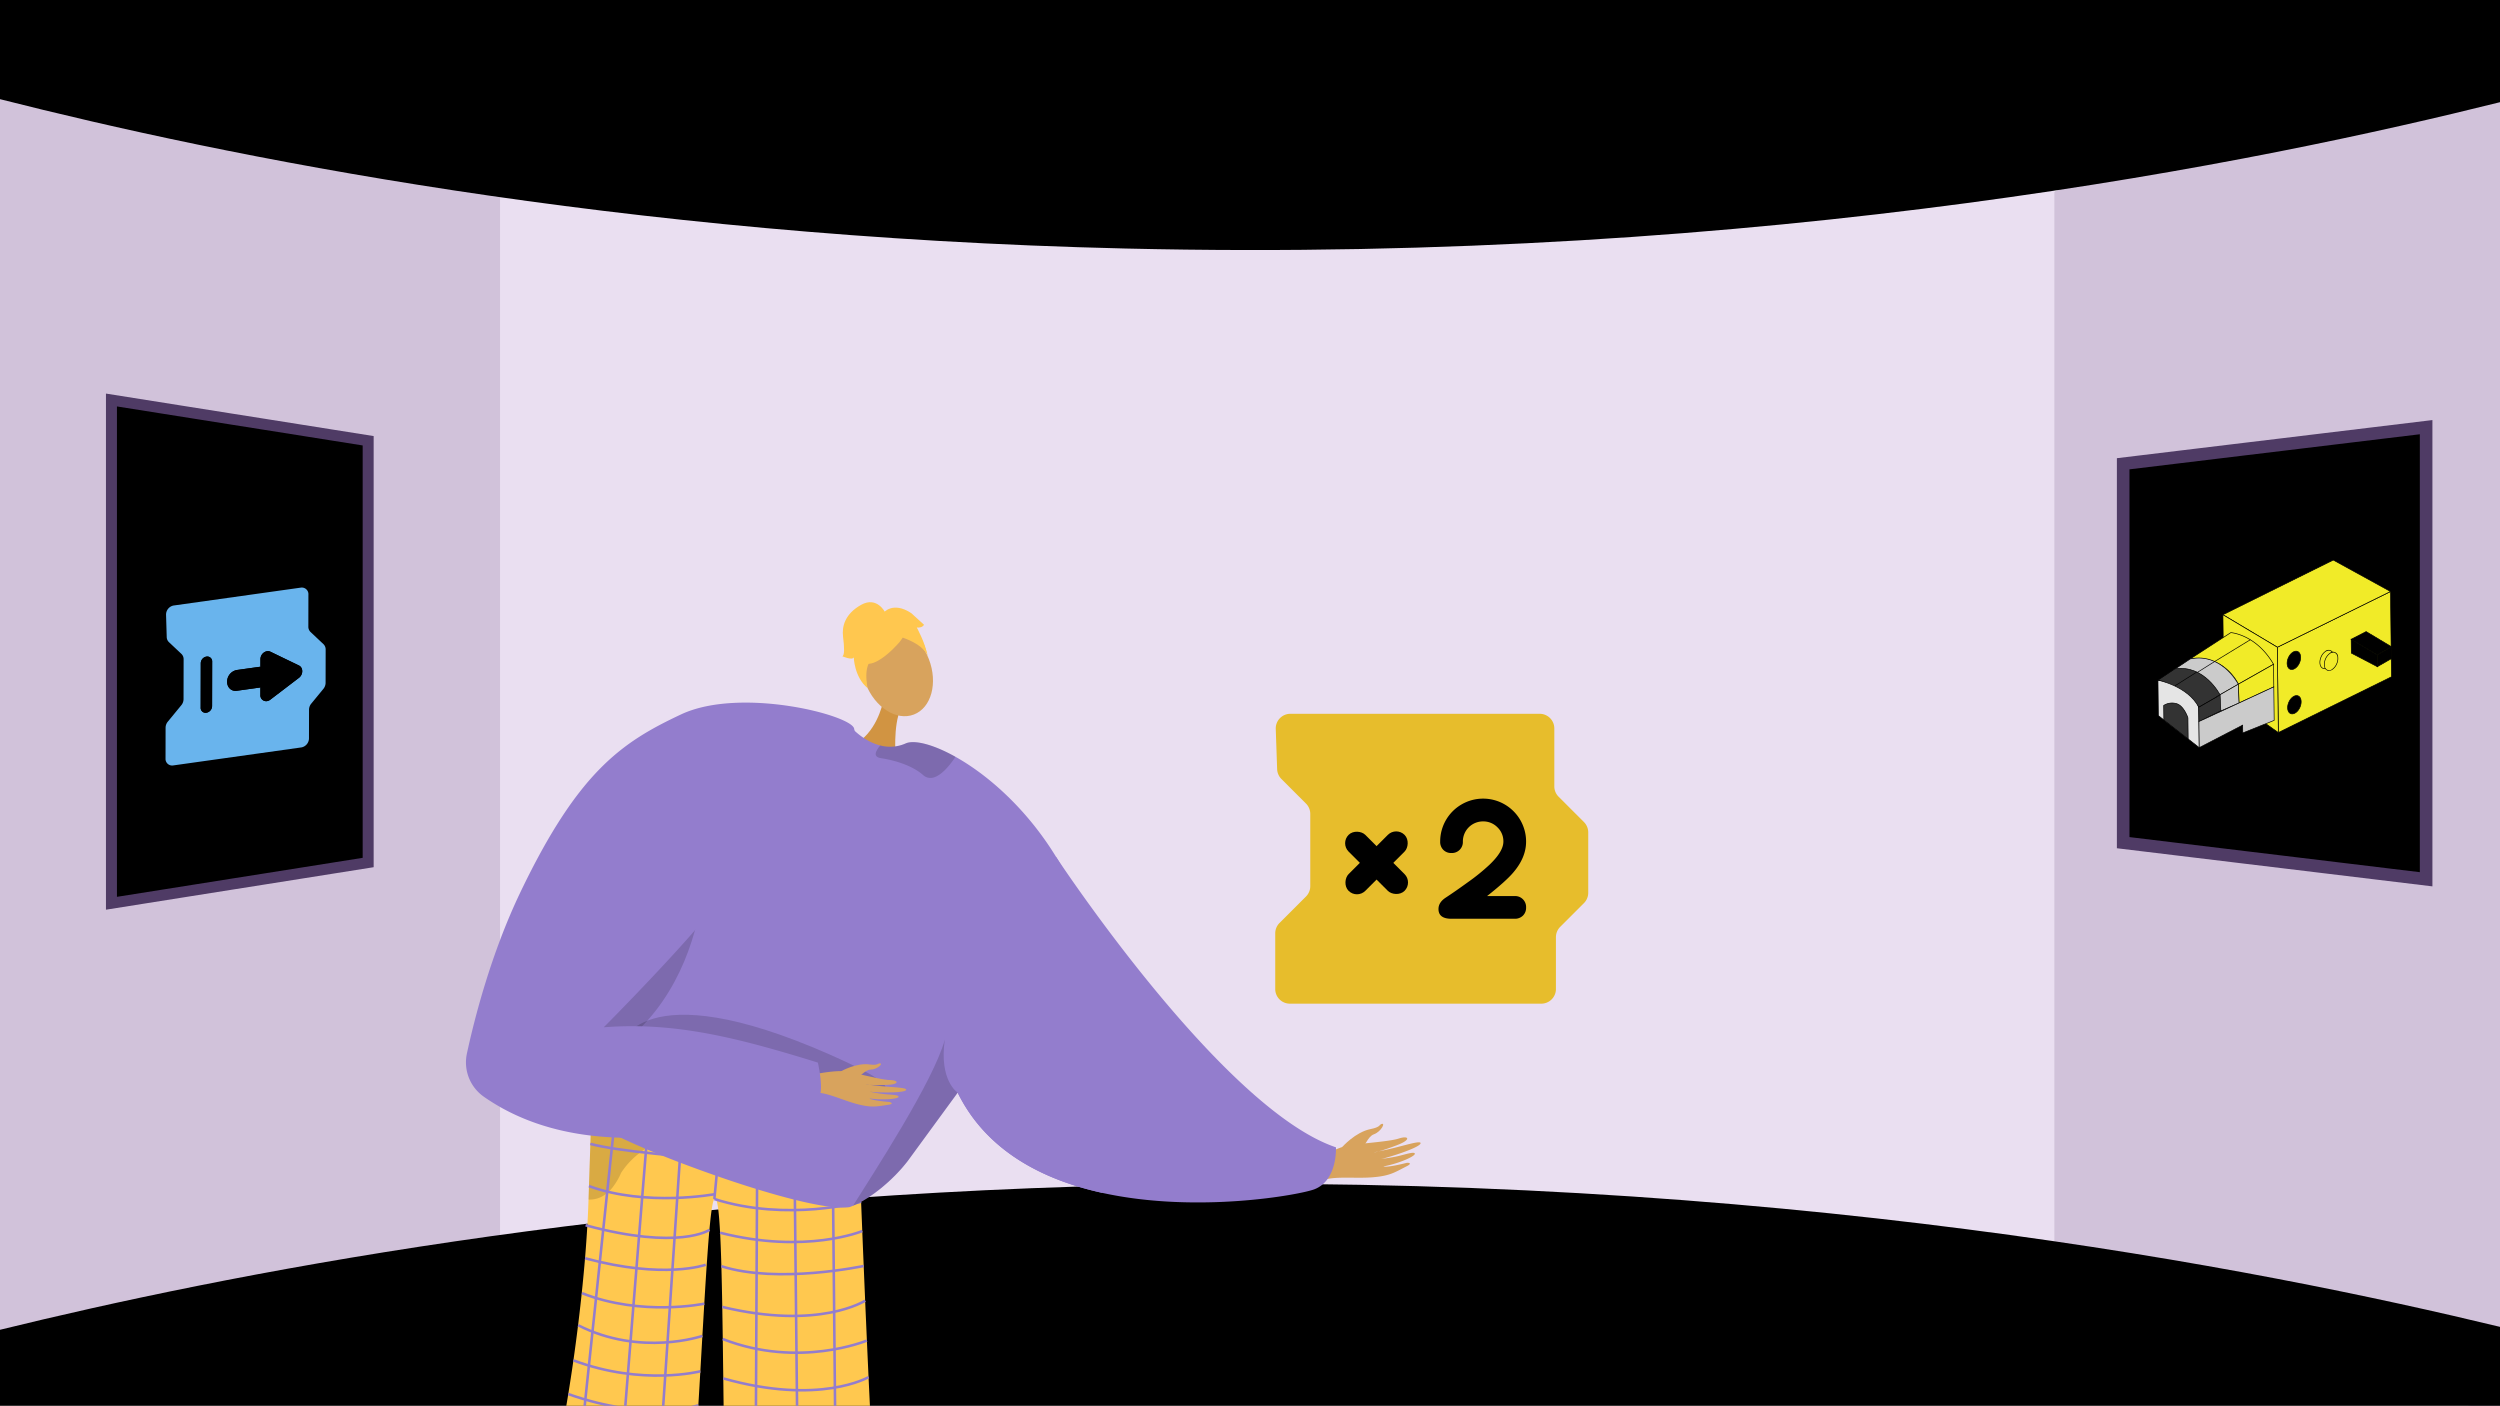 <svg xmlns="http://www.w3.org/2000/svg" xmlns:xlink="http://www.w3.org/1999/xlink" width="1365.799" height="768" viewBox="0 0 1365.799 768"><defs><style>.a,.n{fill:none;}.b{clip-path:url(#a);}.c{fill:#d1c2da;}.d{fill:#eadff1;}.e,.f,.g{fill:#000;}.f,.g{stroke:#4f3b65;}.f,.g,.n{stroke-miterlimit:10;}.f{stroke-width:6.876px;}.g{stroke-width:6px;}.h{clip-path:url(#b);}.i,.p{fill:#d8a35d;}.i{fill-rule:evenodd;}.j{fill:#937dcd;}.k{fill:#ffc84f;}.l{opacity:0.3;}.m{opacity:0.5;}.n{stroke:#937dcd;stroke-width:1.407px;}.o{fill:#d19442;}.q{opacity:0.15;}.r{fill:#ffc74f;}.s{isolation:isolate;}.t{clip-path:url(#c);}.u{fill:#69b4ed;}.v{fill:#e7bd2c;}.w{fill:#e5e5e5;}.x{fill:#f1eb28;}.y{fill:#cbcbcb;}.z{fill:#333;}</style><clipPath id="a"><rect class="a" width="1365.799" height="768"/></clipPath><clipPath id="b"><rect class="a" width="544.615" height="469.58"/></clipPath><clipPath id="c"><path class="a" d="M90.517,3266.24l.162-87.361,87.4-12.283-.162,87.361Z" transform="translate(-90.517 -3166.596)"/></clipPath></defs><g transform="translate(-0.1 -2853.209)"><g transform="translate(0.1 2853.209)"><g class="b"><g transform="translate(-0.2 -7.619)"><path class="c" d="M1365.9,2855.246v770.5l-242.228-68.659-32.991-6.362,1.636-566.951,30.118-25.966Z" transform="translate(0.1 -2845.558)"/><path class="c" d="M316.2,2973.074l-16.051,565.2L.1,3613.855V2851.9l298.845,95.056Z" transform="translate(0.1 -2845.611)"/><path class="d" d="M697.877,2934.781H273.269v627.183h849.165V2934.781Z" transform="translate(0.1 -2844.295)"/><path class="e" d="M-.1,2907.454c121.657,30.862,335.7,75.061,615,81.648,352.971,8.325,622.428-47.851,751-79.946v-63.446H-.1Z" transform="translate(0.1 -2845.709)"/><path class="e" d="M-.1,3569.64c121.657-29.857,335.7-72.615,615-78.988,352.971-8.053,622.428,46.292,751,77.342v47.939L.1,3618.723Z" transform="translate(0.1 -2835.484)"/></g></g></g><g transform="translate(1160.033 3086.577)"><path class="f" d="M1160.033,3101.2v207l66.988,8.1,21.016,2.53,77.5,9.37v-247l-77.5,9.37-21.016,2.53Z" transform="translate(-1160.033 -3081.201)"/></g><path class="g" d="M201.235,3088.687V3319.1l-56.767,9.016-17.809,2.816-65.672,10.43V3066.425l65.672,10.43,17.809,2.816Z" transform="translate(0 5.319)"/><g transform="translate(244.751 3151.63)"><g class="h"><g transform="translate(9.9 30.572)"><g transform="translate(456.616 284.958)"><path class="i" d="M733.359,3467.874s7.188-8.2,15.568-9.845c4.982-.98,4.813-2.237,5.652-2.649,2.786-1.365.256,4.014-3.947,5.54-3.416,1.241-5.106,7.234-7.135,8.574s-8.16,3.9-9.747,3.147S733.359,3467.874,733.359,3467.874Z" transform="translate(-711.267 -3455.16)"/><path class="i" d="M711.267,3479.065c1.529-.583,17.493-11.057,26.332-12.24s22.094-2.1,26.621-3.59c5.326-1.754,6.775.331.664,2.956-3.972,1.706-12.141,4.433-13.968,4.582-.886.073,4.863-.941,11.093-2.5,6.623-1.659,13.792-3.84,14.172-2.663.738,2.28-18.29,8.259-21.666,8.765a85.654,85.654,0,0,0,8.893-1.45c4-.882,8.568-2.5,9.511-1.7,1.485,1.26-8.542,5.677-16.917,7.191-.135.278,2.6.593,12.429-1.873.988-.248,3.541.083.342,1.725-6.734,3.456-9.375,5.44-19.31,6.159-9.689.7-20.479-.856-27.36,1.771Z" transform="translate(-711.267 -3455.16)"/></g><path class="j" d="M718.27,3490.905c-7.765,3.039-64.148,13.378-115.9,2.012-32.665-7.161-63.473-22.986-79.06-54.751-40.275-82.112,53.837-128.69,53.837-128.69a1.772,1.772,0,0,1,.14.225c4.08,6.162,91.805,137.778,152.675,158.316C729.96,3468.017,730.931,3485.939,718.27,3490.905Z" transform="translate(-254.651 -3170.202)"/><g transform="translate(51.803 272.179)"><path class="k" d="M306.454,3625.861l11.32.02,3.8.01a106.937,106.937,0,0,0,18.51,3.61,100.959,100.959,0,0,0,20.97.03,83.07,83.07,0,0,0,17.28-3.53l2.22.01c.36-5.609.72-11.33,1.06-17.07.38-6.18.74-12.4,1.1-18.56.38-6.539.75-13.01,1.11-19.33.15-2.49.3-4.959.44-7.39q.3-5.22.6-10.22c.58-9.669,1.15-18.65,1.71-26.5.37-5.13.73-9.78,1.1-13.82.88-9.68,1.77-15.87,2.69-16.87.35-.38.67-.26.97.3.95,1.81,1.64,8.291,2.17,18.12.18,3.39.34,7.18.48,11.32q.12,3.345.22,6.98c.19,6.76.35,14.23.49,22.23.04,2.761.09,5.58.13,8.46.05,2.97.09,6,.14,9.09.09,6.94.18,14.151.28,21.51.06,5.391.13,10.87.2,16.391.06,5.1.13,10.239.2,15.389l17.36.03,22.72.05,20.74.04,19.75.04c-.21-3.92-.42-7.989-.62-12.16-.33-6.59-.66-13.46-.99-20.48-.3-6.56-.61-13.25-.91-19.969-.14-3.311-.29-6.621-.43-9.931q-.27-5.94-.52-11.86c-.27-6.42-.53-12.77-.79-18.959-.23-5.38-.44-10.63-.65-15.711-.04-1.13-.09-2.26-.13-3.37-.23-5.58-.44-10.93-.64-15.96v-.05c-.06-1.539-.12-3.06-.18-4.539-.21-5.241-.39-10.081-.56-14.411-.54-14-.86-22.73-.86-22.73a11.407,11.407,0,0,1-6.71,2.43c-1.8-.12-4.3-.289-7.37-.49-3.68-.26-8.18-.58-13.28-.95h-.01q-3.63-.27-7.62-.57c-.59-.05-1.18-.089-1.78-.13h-.01c-5.71-.44-11.87-.93-18.28-1.459q-2.775-.227-5.63-.471c-.54-.05-1.08-.089-1.63-.14h-.01c-3.99-.34-8.04-.69-12.1-1.06-5.11-.47-10.22-.95-15.23-1.45-2.08-.21-4.15-.42-6.18-.629-3.24-.341-6.42-.69-9.5-1.041h-.04c-3.06-.35-6.03-.709-8.87-1.07-2.38-.3-4.68-.6-6.87-.91-.11-.01-.22-.03-.33-.039-.93-.13-1.44-.211-1.44-.211-5.12-.74-9.6-1.49-13.21-2.24-1.05-.22-2.03-.44-2.93-.66-.12-.04-.25-.07-.37-.1-.2-.05-.4-.1-.59-.15-.58-.15-1.11-.3-1.6-.45-.56-.17-1.07-.34-1.52-.52-.13-.049-.26-.1-.38-.15a9.328,9.328,0,0,1-1.13-.54,2.787,2.787,0,0,1-.86-.69v.15c-.01.2-.02.61-.04,1.21-.01.15-.01.3-.02.46-.02.54-.04,1.19-.07,1.96-.02.611-.05,1.28-.07,2.03-.02.56-.04,1.16-.06,1.79-.02.34-.03.69-.04,1.05,0,.09-.01.17-.01.26-.01.34-.02.69-.04,1.051q-.06,1.965-.15,4.259c-.02.551-.04,1.12-.06,1.71-.03,1.05-.07,2.14-.11,3.27-.05,1.42-.1,2.91-.15,4.46v.1c-.01.2-.01.41-.02.62l-.03.84c-.02.51-.03,1.02-.05,1.53-.02.57-.04,1.15-.06,1.73-.02.52-.03,1.05-.05,1.59-.12,3.44-.24,7.09-.36,10.92-.03.63-.05,1.27-.07,1.91-.05,1.29-.09,2.6-.13,3.92-.08,2.391-.16,4.85-.24,7.35-.15,4.62-.37,9.4-.65,14.291-.34,5.789-.76,11.75-1.26,17.789q-.33,3.93-.7,7.9c-.88,9.5-1.93,19.15-3.1,28.681-.04.329-.08.659-.13.989-.76,6.15-1.57,12.24-2.42,18.21-.9,6.3-1.84,12.47-2.81,18.42-1.02,6.25-2.07,12.261-3.12,17.941C307.1,3622.5,306.784,3624.2,306.454,3625.861Z" transform="translate(-306.454 -3442.381)"/><g class="l" transform="translate(15.17 0.002)"><path d="M408.139,3454.43c.249,0,.5,0,.737,0C408.876,3454.432,408.615,3454.428,408.139,3454.43Z" transform="translate(-321.624 -3442.383)"/><path class="m" d="M408.139,3454.43c-19.658-.121-62.093-6.551-62.093-6.551-12.477-1.8-21.187-3.672-22.589-5.5,0,0,0,.052,0,.146-.076,1.967-.881,24.492-1.831,54.026a14.568,14.568,0,0,0,2.072-.061c4.463-.436,8.069-2.869,10.964-6.453A35.611,35.611,0,0,0,339.4,3482C356.338,3455.55,401.836,3454.454,408.139,3454.43Z" transform="translate(-321.624 -3442.383)"/></g><g transform="translate(11.32 5.1)"><path class="n" d="M454.814,3453.431l.04,4.58.2,20.15.21,22.49v.04l.17,17.18v.92l.16,16.68.22,22.4.05,5.79.14,14.7.2,20.92.19,19.49.07,7.39" transform="translate(-317.774 -3447.481)"/><path class="n" d="M433.934,3455.991l.01.5.03,3.68.18,16.93.21,19.58.06,5.62.18,17.43.01,1.35.17,16.12.24,22.91.04,3.55.18,16.56.21,20.49.2,19.05.07,6.36" transform="translate(-317.774 -3447.481)"/><path class="n" d="M413.874,3454.271v.63l-.05,8.96-.02,4.56-.04,7.49-.08,14.98-.05,10.35-.09,17.26-.02,5.06-.07,13.12-.11,22.05-.03,4.93-.07,14.44-.1,20.32-.1,18.09-.04,9.56" transform="translate(-317.774 -3447.481)"/><line class="n" x1="4.197" y2="43.649" transform="translate(72.592 5.125)"/><path class="n" d="M361.054,3629.531l.24-3.56.96-14.25,1.29-19.07,1.22-18.12.74-10.87.56-8.31.1-1.46,1.28-19.02.37-5.42.81-12.05,1.47-21.77,1.31-19.36.23-3.46.17-2.53.03-.41.6-8.93.08-1.19.56-8.24.02-.36.03-.39" transform="translate(-317.774 -3447.481)"/><path class="n" d="M340.084,3629.5l.29-3.57,1.25-15.41,1.52-18.8,1.43-17.7,1.31-16.22.27-3.26,1.65-20.47.01-.1.14-1.74,1.27-15.72,1.72-21.29,1.97-24.26.16-2.02.03-.4.48-5.94,1.09-13.48.01-.08" transform="translate(-317.774 -3447.481)"/><path class="n" d="M336.554,3447.481l-1.39,13.21-.2,1.91-.62,5.91-2.5,23.69-.08.81v.01l-2.11,19.98-1.86,17.64-.48,4.62-1.59,15.1v.01l-1.42,13.45-.52,4.91-1.95,18.52-1.95,18.58-2,18.92-.11,1.13" transform="translate(-317.774 -3447.481)"/></g><path class="n" d="M469.794,3478.8s-116.88-4.517-147.164-12.657" transform="translate(-306.454 -3442.381)"/><path class="n" d="M390.366,3496.255c39.936,12.728,80.168,1.5,80.168,1.5" transform="translate(-306.454 -3442.381)"/><path class="n" d="M391.043,3493.537s-37.645,7.167-69.181-4.332" transform="translate(-306.454 -3442.381)"/><path class="n" d="M471.174,3513.765s-30.674,12.843-77.676.909" transform="translate(-306.454 -3442.381)"/><path class="n" d="M471.954,3532.838s-46.875,10.016-77.755.131" transform="translate(-306.454 -3442.381)"/><path class="n" d="M472.751,3551.787s-24.831,16.235-78.062,3.416" transform="translate(-306.454 -3442.381)"/><path class="n" d="M473.7,3573.586s-37.064,15.483-78.741-.835" transform="translate(-306.454 -3442.381)"/><path class="n" d="M474.61,3593.56s-26.656,15.672-79.373.7" transform="translate(-306.454 -3442.381)"/><path class="n" d="M475.6,3614.04s-36.233,15.144-80.156-3.387" transform="translate(-306.454 -3442.381)"/><path class="n" d="M387.675,3513.123s-16.446,11.359-67.653-2.527" transform="translate(-306.454 -3442.381)"/><path class="n" d="M385.63,3532.172s-22.412,8.193-65.919-3.542" transform="translate(-306.454 -3442.381)"/><path class="n" d="M384.86,3553.442s-34.135,7.16-66.789-5.744" transform="translate(-306.454 -3442.381)"/><path class="n" d="M383.828,3571.048s-33.581,11.6-67.912-5.841" transform="translate(-306.454 -3442.381)"/><path class="n" d="M382.714,3590.378s-31.723,8.157-69.35-5.965" transform="translate(-306.454 -3442.381)"/><path class="n" d="M381.618,3608.942s-26.959,9.413-71.061-6.112" transform="translate(-306.454 -3442.381)"/><path class="n" d="M307.434,3620.771a109.713,109.713,0,0,0,10.45,3.98q1.86.615,3.69,1.14a107.145,107.145,0,0,0,18.51,3.61,101.044,101.044,0,0,0,20.97.03,83.07,83.07,0,0,0,17.28-3.53c1.22-.4,1.87-.67,1.87-.67" transform="translate(-306.454 -3442.381)"/></g><path class="o" d="M482.339,3225.347s-3.439,16.9-16.306,22.967,23.393,6.984,23.393,6.984-1.536-17.626,2.788-27S482.339,3225.347,482.339,3225.347Z" transform="translate(-254.651 -3170.202)"/><ellipse class="p" cx="18.521" cy="25.269" rx="18.521" ry="25.269" transform="translate(209.265 20.866) rotate(-21.079)"/><path class="j" d="M602.368,3492.917c-32.665-7.161-63.473-22.986-79.06-54.751-.056.084-.112.155-.168.239-.169.211-.338.436-.507.689a.766.766,0,0,0-.112.155C518.033,3445.383,496,3475.5,496,3475.515c-7.99,10.41-20.2,20.412-29.893,24.436-.633.281-1.28.52-1.871.731-23.76,3.714-122.711-33.889-134.5-43.286-5.317-4.234-7.4-24.083-7.821-45.607-.535-26.235,1.364-55,2.757-61.067,2.363-10.17,49.082-122.7,122.387-115.578a75.141,75.141,0,0,1,19.076,4.473s.549.577,1.519,1.435a36.075,36.075,0,0,0,6.626,4.713,28.121,28.121,0,0,0,6.767,2.715,20.735,20.735,0,0,0,13.828-1.126c4.586-2.054,14.771.352,27.136,7.259,17.177,9.58,38.6,27.854,55.131,54.863a1.772,1.772,0,0,1,.14.225,176.716,176.716,0,0,1,23.69,65.035A419.371,419.371,0,0,1,602.368,3492.917Z" transform="translate(-254.651 -3170.202)"/><path class="q" d="M523.3,3438.159c-.055.087-.12.156-.175.242-.167.214-.338.442-.5.688-.043.046-.073.095-.12.155-4.488,6.132-26.5,36.262-26.509,36.275-7.994,10.4-20.2,20.409-29.9,24.428,11.025-17.6,44.138-68.273,50.193-90.865C513,3431.618,523.309,3438.146,523.3,3438.159Z" transform="translate(-254.651 -3170.202)"/><path class="q" d="M478.689,3252.1c-.533,1.588,0,2.893,2.682,3.311,8.359,1.307,17.363,4.244,23.053,9.232a5.843,5.843,0,0,0,5.487,1.389c4.956-1.208,9.768-7.787,11.78-10.739a2.336,2.336,0,0,0,.321-.682c-12.369-6.908-22.544-9.315-27.139-7.251a20.706,20.706,0,0,1-13.824,1.114A11.388,11.388,0,0,0,478.689,3252.1Z" transform="translate(-254.651 -3170.202)"/><g transform="translate(205.632)"><g transform="translate(5.875 4.93)"><path class="r" d="M491.563,3191.948s-23.524,28.119-24.91-1.936C465.7,3169.218,507.391,3172.21,491.563,3191.948Z" transform="translate(-466.158 -3175.132)"/><path class="r" d="M484.774,3187.257s20.567,3.48,22.793,14.066c0,0-7.775-31.17-24.707-25.5s-22.757,9.758-9.155,40.644C473.7,3216.465,468.9,3189.579,484.774,3187.257Z" transform="translate(-466.158 -3175.132)"/></g><path class="r" d="M483.66,3175.735s-4.413-8.944-13.1-4.09-10.6,11.623-9.885,17.379.916,10.2-.4,10.706c0,0,5.456,2.42,6.262.6,0,0,.232,10.753,7.548,16.834,0,0-2.9-12.6,3.158-16.438S483.66,3175.735,483.66,3175.735Z" transform="translate(-460.283 -3170.202)"/><path class="r" d="M482.788,3175.979s5.046-6.467,15.15.191l6.974,6.358s-.807,1.819-3.938,1.518c0,0,4.761,8.787,5.519,14.491l-9.963-14.286Z" transform="translate(-460.283 -3170.202)"/></g><path class="q" d="M339.134,3412.33s10.265-40.773,114.077,4.9-88.524,1.465-88.524,1.465Z" transform="translate(-254.651 -3170.202)"/><path class="q" d="M385.333,3309.475s3.647,110.087-102.058,124.82l-2.266.692,7.508-23.4s62.09-48.074,62.725-49.6S385.333,3309.475,385.333,3309.475Z" transform="translate(-254.651 -3170.202)"/><g transform="translate(0 54.858)"><g transform="translate(184.017 197.089)"><path class="i" d="M438.668,3429.314c1.4-.047,17.3-4.1,24.816-2.589s18.539,4.467,22.634,4.521c4.818.063,5.413,2.162-.287,2.587-3.7.277-11.1.21-12.63-.179-.74-.189,4.215.593,9.713,1.066,5.845.5,12.28.734,12.26,1.8-.037,2.059-17.17,1.6-20.054,1.068a73.319,73.319,0,0,0,7.631,1.307c3.5.4,7.661.363,8.2,1.276.855,1.439-8.527,2.226-15.754,1.116-.188.189,1.949,1.209,10.622,1.951.871.075,2.854,1.057-.2,1.5-6.438.926-9.138,1.8-17.412-.392-8.068-2.137-16.4-6.417-22.726-6.205Z" transform="translate(-438.668 -3422.149)"/><path class="i" d="M459.746,3426.393s8.13-4.653,15.4-3.65c4.322.6,4.536-.473,5.333-.573,2.645-.331-.914,3.333-4.756,3.4-3.122.054-6.169,4.452-8.193,4.974s-7.719.886-8.8-.166S459.746,3426.393,459.746,3426.393Z" transform="translate(-438.668 -3422.149)"/></g><path class="j" d="M372.12,3231.53c-32.174,15.137-56.041,30.992-87.724,97.13-16.074,33.556-25.14,69.2-29.236,88.206a22.9,22.9,0,0,0,9.383,23.582c71.717,49.99,181.634.593,181.634.593,5.062-.336.741-19.319.741-19.319-43.843-13.586-77.945-22.3-117.016-19.283.2-.03,53.7-54.177,63.64-70.554,26.054-42.952,78.072-71.321,73.177-92.665C465.03,3231.838,404.572,3216.261,372.12,3231.53Z" transform="translate(-254.651 -3225.059)"/></g></g></g></g><g transform="translate(90.517 3172.326)"><g class="s"><g class="t"><g transform="translate(0.008 1.868)"><path class="u" d="M142.374,3211.713l.008-4.087a4.471,4.471,0,0,1,3.615-4.4,3.1,3.1,0,0,1,1.8.273l15.635,7.556c2.4,1.156,2.4,4.9-.013,6.737l-15.67,11.95a3.859,3.859,0,0,1-1.8.781,3.18,3.18,0,0,1-3.6-3.388l.008-4.081-.092.014-12.842,1.8c-2.9.408-5.249-1.8-5.243-4.936a6.519,6.519,0,0,1,5.264-6.408l12.842-1.8c.031-.005.061-.008.092-.012m-29.62,25.161a2.674,2.674,0,0,1-3.025-2.846l.045-24.127a3.763,3.763,0,0,1,3.037-3.7l.18-.025a2.674,2.674,0,0,1,3.025,2.846l-.045,24.127a3.763,3.763,0,0,1-3.037,3.7l-.18.025m51.759-68.372-69.6,9.782a5.076,5.076,0,0,0-4.093,5.142l.359,12.06a3.979,3.979,0,0,0,1.191,2.8l6.844,6.438a4,4,0,0,1,1.195,2.954l-.041,21.775a5.243,5.243,0,0,1-1.206,3.286l-7.4,9.012a5.285,5.285,0,0,0-1.2,3.29l-.031,16.785a3.607,3.607,0,0,0,4.081,3.839L164.8,3255.8a5.077,5.077,0,0,0,4.1-4.988l.029-15.619a5.258,5.258,0,0,1,1.206-3.291l6.637-8.08a5.264,5.264,0,0,0,1.206-3.291l.034-18.185a3.988,3.988,0,0,0-1.2-2.949l-7.06-6.647a3.992,3.992,0,0,1-1.195-2.949l.033-17.455a3.609,3.609,0,0,0-4.081-3.844" transform="translate(-90.525 -3168.464)"/><path class="e" d="M146,3203.227a4.471,4.471,0,0,0-3.615,4.4l-.008,4.087c2.86-.349,5.161,1.843,5.155,4.942a6.543,6.543,0,0,1-5.176,6.4l-.008,4.081a3.18,3.18,0,0,0,3.6,3.388,3.859,3.859,0,0,0,1.8-.781l15.67-11.95c2.409-1.838,2.416-5.581.013-6.737l-15.635-7.556a3.1,3.1,0,0,0-1.8-.273" transform="translate(-90.525 -3168.464)"/><path class="e" d="M142.282,3211.725l-12.842,1.8a6.519,6.519,0,0,0-5.264,6.408c-.006,3.133,2.34,5.344,5.243,4.936l12.842-1.8.092-.014a6.543,6.543,0,0,0,5.176-6.4c.006-3.1-2.3-5.291-5.155-4.942-.031,0-.061.007-.092.012" transform="translate(-90.525 -3168.464)"/><path class="e" d="M112.991,3206.178l-.18.025a3.763,3.763,0,0,0-3.037,3.7l-.045,24.127a2.674,2.674,0,0,0,3.025,2.846l.18-.025a3.763,3.763,0,0,0,3.037-3.7l.045-24.127a2.674,2.674,0,0,0-3.025-2.846" transform="translate(-90.525 -3168.464)"/></g></g></g></g><g transform="translate(696.783 3243.168)"><path class="v" d="M705.065,3235.492H841.253a8,8,0,0,1,8,8v31.644a8,8,0,0,0,2.344,5.659l13.845,13.845a8,8,0,0,1,2.343,5.659v32.962a8.005,8.005,0,0,1-2.343,5.659l-12.963,12.963a8,8,0,0,0-2.344,5.659v28.314a8,8,0,0,1-8,8H704.786a8,8,0,0,1-8-8v-30.427a8,8,0,0,1,2.344-5.659l14.453-14.453a8,8,0,0,0,2.344-5.659v-39.468a8,8,0,0,0-2.344-5.659l-13.42-13.419a8.009,8.009,0,0,1-2.339-5.385l-.754-21.96A8,8,0,0,1,705.065,3235.492Z" transform="translate(-696.783 -3235.492)"/><g transform="translate(35.512 61.576)"><rect class="e" width="12.917" height="43.243" rx="6.458" transform="translate(30.577 0) rotate(45)"/><rect class="e" width="12.917" height="43.243" rx="6.458" transform="translate(0 9.134) rotate(-45)"/></g><g transform="translate(89.189 46.389)"><path class="e" d="M812.522,3335.07h15.064a5.979,5.979,0,0,1,6.248,6.247,5.946,5.946,0,0,1-1.745,4.456,6.193,6.193,0,0,1-4.5,1.7H793.047q-7.075,0-7.075-5.33,0-3.582,3.86-6.153,5.325-3.49,12.032-8.36a110.175,110.175,0,0,0,11.944-9.647q7.621-7.255,7.623-12.677a10.555,10.555,0,0,0-3.26-7.808,10.782,10.782,0,0,0-7.854-3.215,10.979,10.979,0,0,0-11.024,11.023,5.981,5.981,0,0,1-6.246,6.248,5.945,5.945,0,0,1-4.456-1.745,6.174,6.174,0,0,1-1.7-4.5,23.471,23.471,0,1,1,46.942,0q0,8.82-7.166,17.087Q822.626,3327.078,812.522,3335.07Z" transform="translate(-785.972 -3281.881)"/></g></g><g transform="translate(1178.573 3158.972)"><g transform="translate(0.278 65.602)"><path class="w" d="M1179.031,3219.265l.216,19.4,22.327,17.478-.246-22.068-3.645-11.752Z" transform="translate(-1178.851 -3219.056)"/><path d="M1201.757,3256.51l-22.686-17.759-.22-19.7.209.034,18.76,3.073,3.686,11.908Zm-22.332-17.934,21.968,17.2-.242-21.672-3.6-11.622-18.335-3Z" transform="translate(-1178.851 -3219.056)"/></g><g transform="translate(35.58)"><g transform="translate(29.936 17.098)"><path class="x" d="M1306.6,3217.447l-61.815,30.454-.52-46.61,61.815-30.454Z" transform="translate(-1244.089 -3170.552)"/><path d="M1244.614,3248.186l-.525-47.005.1-.05,62.068-30.579.525,47-.1.05Zm-.167-46.785.516,46.216,61.461-30.28-.515-46.216Z" transform="translate(-1244.089 -3170.552)"/></g><path class="x" d="M1274.814,3153.655l-60.29,29.874,29.745,17.762,61.815-30.454Z" transform="translate(-1214.153 -3153.454)"/><path d="M1244.26,3201.493l-30.107-17.979.292-.145,60.374-29.915.081.045,31.568,17.346Zm-29.365-17.95,29.381,17.546,61.422-30.261-30.888-16.973Z" transform="translate(-1214.153 -3153.454)"/><g transform="translate(0.19 29.759)"><path class="x" d="M1244.789,3247.9l-29.781-21.006-.484-43.367,29.745,17.762Z" transform="translate(-1214.343 -3183.213)"/><path d="M1244.97,3248.247l-30.139-21.259-.488-43.775,30.1,17.976Zm-29.785-21.445,29.422,20.754-.515-46.163-29.387-17.549Z" transform="translate(-1214.343 -3183.213)"/></g></g><g transform="translate(0 39.666)"><g transform="translate(17.368)"><path class="x" d="M1196.684,3207.665l22.163-14.363s13.8.83,23.337,17.3l-19.247,10.884S1216.026,3205.315,1196.684,3207.665Z" transform="translate(-1195.941 -3193.12)"/><path d="M1222.851,3221.741l-.078-.183a24.919,24.919,0,0,0-26.068-13.716l-.764.092,22.858-14.814.058,0c.139.008,14,1.026,23.481,17.391l.09.156Zm-22.77-14.483c15.661-.175,22.146,12.321,22.936,13.98l18.923-10.7c-9.067-15.513-22.076-16.968-23.047-17.054l-21.483,13.922C1198.327,3207.316,1199.219,3207.268,1200.081,3207.258Z" transform="translate(-1195.941 -3193.12)"/><g transform="translate(13.821 3.91)"><line class="x" y1="11.994" x2="19.646" transform="translate(0.092 0.153)"/><rect width="23.017" height="0.356" transform="translate(0 11.996) rotate(-31.411)"/></g></g><g transform="translate(8.343 13.873)"><path class="y" d="M1196.684,3207.665l-9.287,6.177s18.025,2.753,23.878,14.342l11.662-6.7S1214.083,3204.024,1196.684,3207.665Z" transform="translate(-1186.916 -3206.993)"/><path d="M1211.2,3228.432l-.085-.168c-5.743-11.373-23.567-14.219-23.746-14.246l-.454-.07,9.731-6.457c17.335-3.625,26.359,13.741,26.448,13.917l.076.15Zm-23.336-14.688c2.8.52,18.092,3.8,23.483,14.193l11.351-6.517c-.92-1.686-9.759-16.953-25.945-13.588Z" transform="translate(-1186.916 -3206.993)"/></g><g transform="translate(18.958 15.683)"><line class="y" x1="12.577" y2="7.91" transform="translate(0.092 0.156)"/><rect width="14.858" height="0.355" transform="matrix(0.846, -0.533, 0.533, 0.846, 0, 7.921)"/></g><g transform="translate(0 19.549)"><path class="z" d="M1188.318,3213.088l-9.287,6.177s16.444,3.22,22.3,14.808l11.662-6.7S1204.6,3210.641,1188.318,3213.088Z" transform="translate(-1178.573 -3212.669)"/><path d="M1201.254,3234.321l-.084-.168c-5.747-11.379-22.009-14.681-22.173-14.713l-.424-.083,9.719-6.444c16.211-2.439,24.772,14.216,24.857,14.385l.075.15Zm-21.776-15.139c2.583.6,16.554,4.266,21.924,14.644l11.351-6.517c-.888-1.648-9.249-16.3-24.369-14.05Z" transform="translate(-1178.573 -3212.669)"/></g><g transform="translate(9.539 21.573)"><line class="z" x1="12.048" y2="7.578" transform="translate(0.091 0.156)"/><rect width="14.233" height="0.355" transform="matrix(0.846, -0.533, 0.533, 0.846, 0, 7.588)"/></g><g transform="translate(32.505 28.069)"><path class="y" d="M1222.937,3221.488l.466,10.216-10.641,4.67-1.487-8.19Z" transform="translate(-1211.078 -3221.189)"/><path d="M1212.627,3236.628l-1.549-8.535.109-.063,11.914-6.841.485,10.629Zm-1.155-8.352,1.424,7.845,10.324-4.531-.448-9.8Z" transform="translate(-1211.078 -3221.189)"/></g><g transform="translate(22.576 33.958)"><path class="z" d="M1212.99,3227.377l.4,8.681-11.971,5.825-.087-7.81Z" transform="translate(-1201.149 -3227.078)"/><path d="M1201.241,3242.166l-.092-8.2,12.005-6.893.415,9.089Zm.266-7.991.083,7.426,11.613-5.651-.378-8.273Z" transform="translate(-1201.149 -3227.078)"/></g><g transform="translate(44.181 17.181)"><path class="x" d="M1242.184,3210.6l.138,12.342L1223.4,3231.7l-.466-10.216Z" transform="translate(-1222.754 -3210.301)"/><path d="M1223.238,3231.977l-.484-10.59.095-.053,19.509-11.033.143,12.758Zm-.119-10.388.449,9.842,18.575-8.6-.134-11.926Z" transform="translate(-1222.754 -3210.301)"/></g></g><g transform="translate(22.664 69.215)"><path class="y" d="M1242.322,3222.946l.2,18.294-17.158,6.878-.048-4.278-23.745,12.3-.159-14.258Z" transform="translate(-1201.237 -3222.669)"/><path d="M1201.4,3256.432l-.163-14.661.1-.049,41.155-19.053.209,18.691-.113.045-17.4,6.975-.048-4.25Zm.195-14.436.154,13.855,23.745-12.3.048,4.307,16.805-6.736-.2-17.9Z" transform="translate(-1201.237 -3222.669)"/></g><g transform="translate(3.415 78.151)"><path class="z" d="M1182.255,3241.018l-.088-7.913a8.567,8.567,0,0,1,6.911-1.018c4.115,1.059,6.324,7.753,6.324,7.753l.129,11.57Z" transform="translate(-1181.988 -3231.605)"/><path d="M1195.713,3251.778l-13.635-10.673-.09-8.089.073-.054a8.657,8.657,0,0,1,7.061-1.047c4.162,1.071,6.357,7.592,6.448,7.869l.009.054Zm-13.281-10.848,12.917,10.112-.125-11.172c-.155-.45-2.344-6.621-6.191-7.611a8.537,8.537,0,0,0-6.687.939Z" transform="translate(-1181.988 -3231.605)"/></g><g transform="translate(105.66 39.086)"><path class="e" d="M1284.6,3196.938l14.211,8.541,7.829-4.437-13.88-8.3Z" transform="translate(-1284.233 -3192.54)"/><path d="M1298.808,3205.685l-14.575-8.759,8.532-4.386,14.228,8.506Zm-13.844-8.735,13.849,8.323,7.473-4.235-13.534-8.091Z" transform="translate(-1284.233 -3192.54)"/><g transform="translate(0.184 4.082)"><path class="e" d="M1284.6,3196.938l.084,7.55,14.2,7.429-.072-6.438Z" transform="translate(-1284.417 -3196.622)"/><path d="M1299.063,3212.212l-14.557-7.616-.089-7.974,14.57,8.756Zm-14.2-7.833,13.841,7.242-.068-6.041-13.853-8.325Z" transform="translate(-1284.417 -3196.622)"/></g><g transform="translate(14.398 8.198)"><path class="e" d="M1306.639,3201.042l.071,6.373-7.828,4.5-.072-6.438Z" transform="translate(-1298.631 -3200.738)"/><path d="M1298.708,3212.222l-.077-6.846,8.183-4.638.075,6.78Zm.281-6.64.067,6.029,7.475-4.3-.066-5.968Z" transform="translate(-1298.631 -3200.738)"/></g></g><g transform="translate(87.496 48.362)"><ellipse class="x" cx="5.252" cy="3.337" rx="5.252" ry="3.337" transform="translate(0 9.656) rotate(-66.811)"/><path d="M1270.036,3213.138a2.358,2.358,0,0,1-.969-.188c-1.782-.763-2.272-3.623-1.093-6.376a7.17,7.17,0,0,1,2.424-3.1,2.753,2.753,0,0,1,4.614,1.976,7.191,7.191,0,0,1-.576,3.9h0C1273.461,3211.62,1271.643,3213.121,1270.036,3213.138Zm2.329-10.007a3.24,3.24,0,0,0-1.767.631,6.833,6.833,0,0,0-2.3,2.952c-1.1,2.572-.7,5.223.907,5.909s3.8-.848,4.9-3.42h0a6.836,6.836,0,0,0,.552-3.7,2.715,2.715,0,0,0-1.458-2.208A2.059,2.059,0,0,0,1272.365,3203.131Z" transform="translate(-1266.069 -3201.816)"/><g transform="translate(2.429 1.04)"><ellipse class="x" cx="5.252" cy="3.337" rx="5.252" ry="3.337" transform="translate(0 9.656) rotate(-66.811)"/><path d="M1272.479,3214.182a2.416,2.416,0,0,1-.984-.192,3.05,3.05,0,0,1-1.668-2.478,7.723,7.723,0,0,1,3-7,2.754,2.754,0,0,1,4.615,1.977,7.189,7.189,0,0,1-.576,3.9h0a7.19,7.19,0,0,1-2.424,3.106A3.594,3.594,0,0,1,1272.479,3214.182Zm2.314-10.011a3.251,3.251,0,0,0-1.766.631,7.371,7.371,0,0,0-2.85,6.653,2.405,2.405,0,0,0,4.063,1.74,6.826,6.826,0,0,0,2.3-2.952h0a6.831,6.831,0,0,0,.552-3.7,2.715,2.715,0,0,0-1.458-2.209A2.068,2.068,0,0,0,1274.793,3204.171Z" transform="translate(-1268.498 -3202.857)"/></g></g><g transform="translate(69.585 48.86)"><ellipse cx="5.252" cy="3.337" rx="5.252" ry="3.337" transform="translate(0 9.656) rotate(-66.811)"/><path d="M1252.125,3213.636a2.363,2.363,0,0,1-.969-.189c-1.782-.763-2.272-3.623-1.093-6.375s3.587-4.373,5.369-3.607,2.272,3.623,1.093,6.375h0C1255.55,3212.117,1253.732,3213.618,1252.125,3213.636Zm2.327-10.008c-1.462.016-3.143,1.439-4.062,3.584-1.1,2.572-.7,5.222.906,5.908s3.8-.848,4.9-3.42h0c1.1-2.572.7-5.222-.907-5.909A2.08,2.08,0,0,0,1254.452,3203.628Z" transform="translate(-1248.158 -3202.314)"/></g><g transform="translate(69.856 73.108)"><ellipse cx="5.252" cy="3.337" rx="5.252" ry="3.337" transform="translate(0 9.656) rotate(-66.811)"/><path d="M1252.4,3237.884a2.367,2.367,0,0,1-.969-.189c-1.782-.763-2.272-3.623-1.093-6.375s3.587-4.373,5.369-3.607,2.272,3.623,1.093,6.375h0C1255.82,3236.365,1254,3237.866,1252.4,3237.884Zm2.327-10.008c-1.462.016-3.144,1.439-4.063,3.584-1.1,2.572-.7,5.222.907,5.908s3.8-.848,4.9-3.42h0c1.1-2.572.695-5.223-.906-5.909A2.08,2.08,0,0,0,1254.723,3227.876Z" transform="translate(-1248.429 -3226.562)"/></g></g></g></svg>